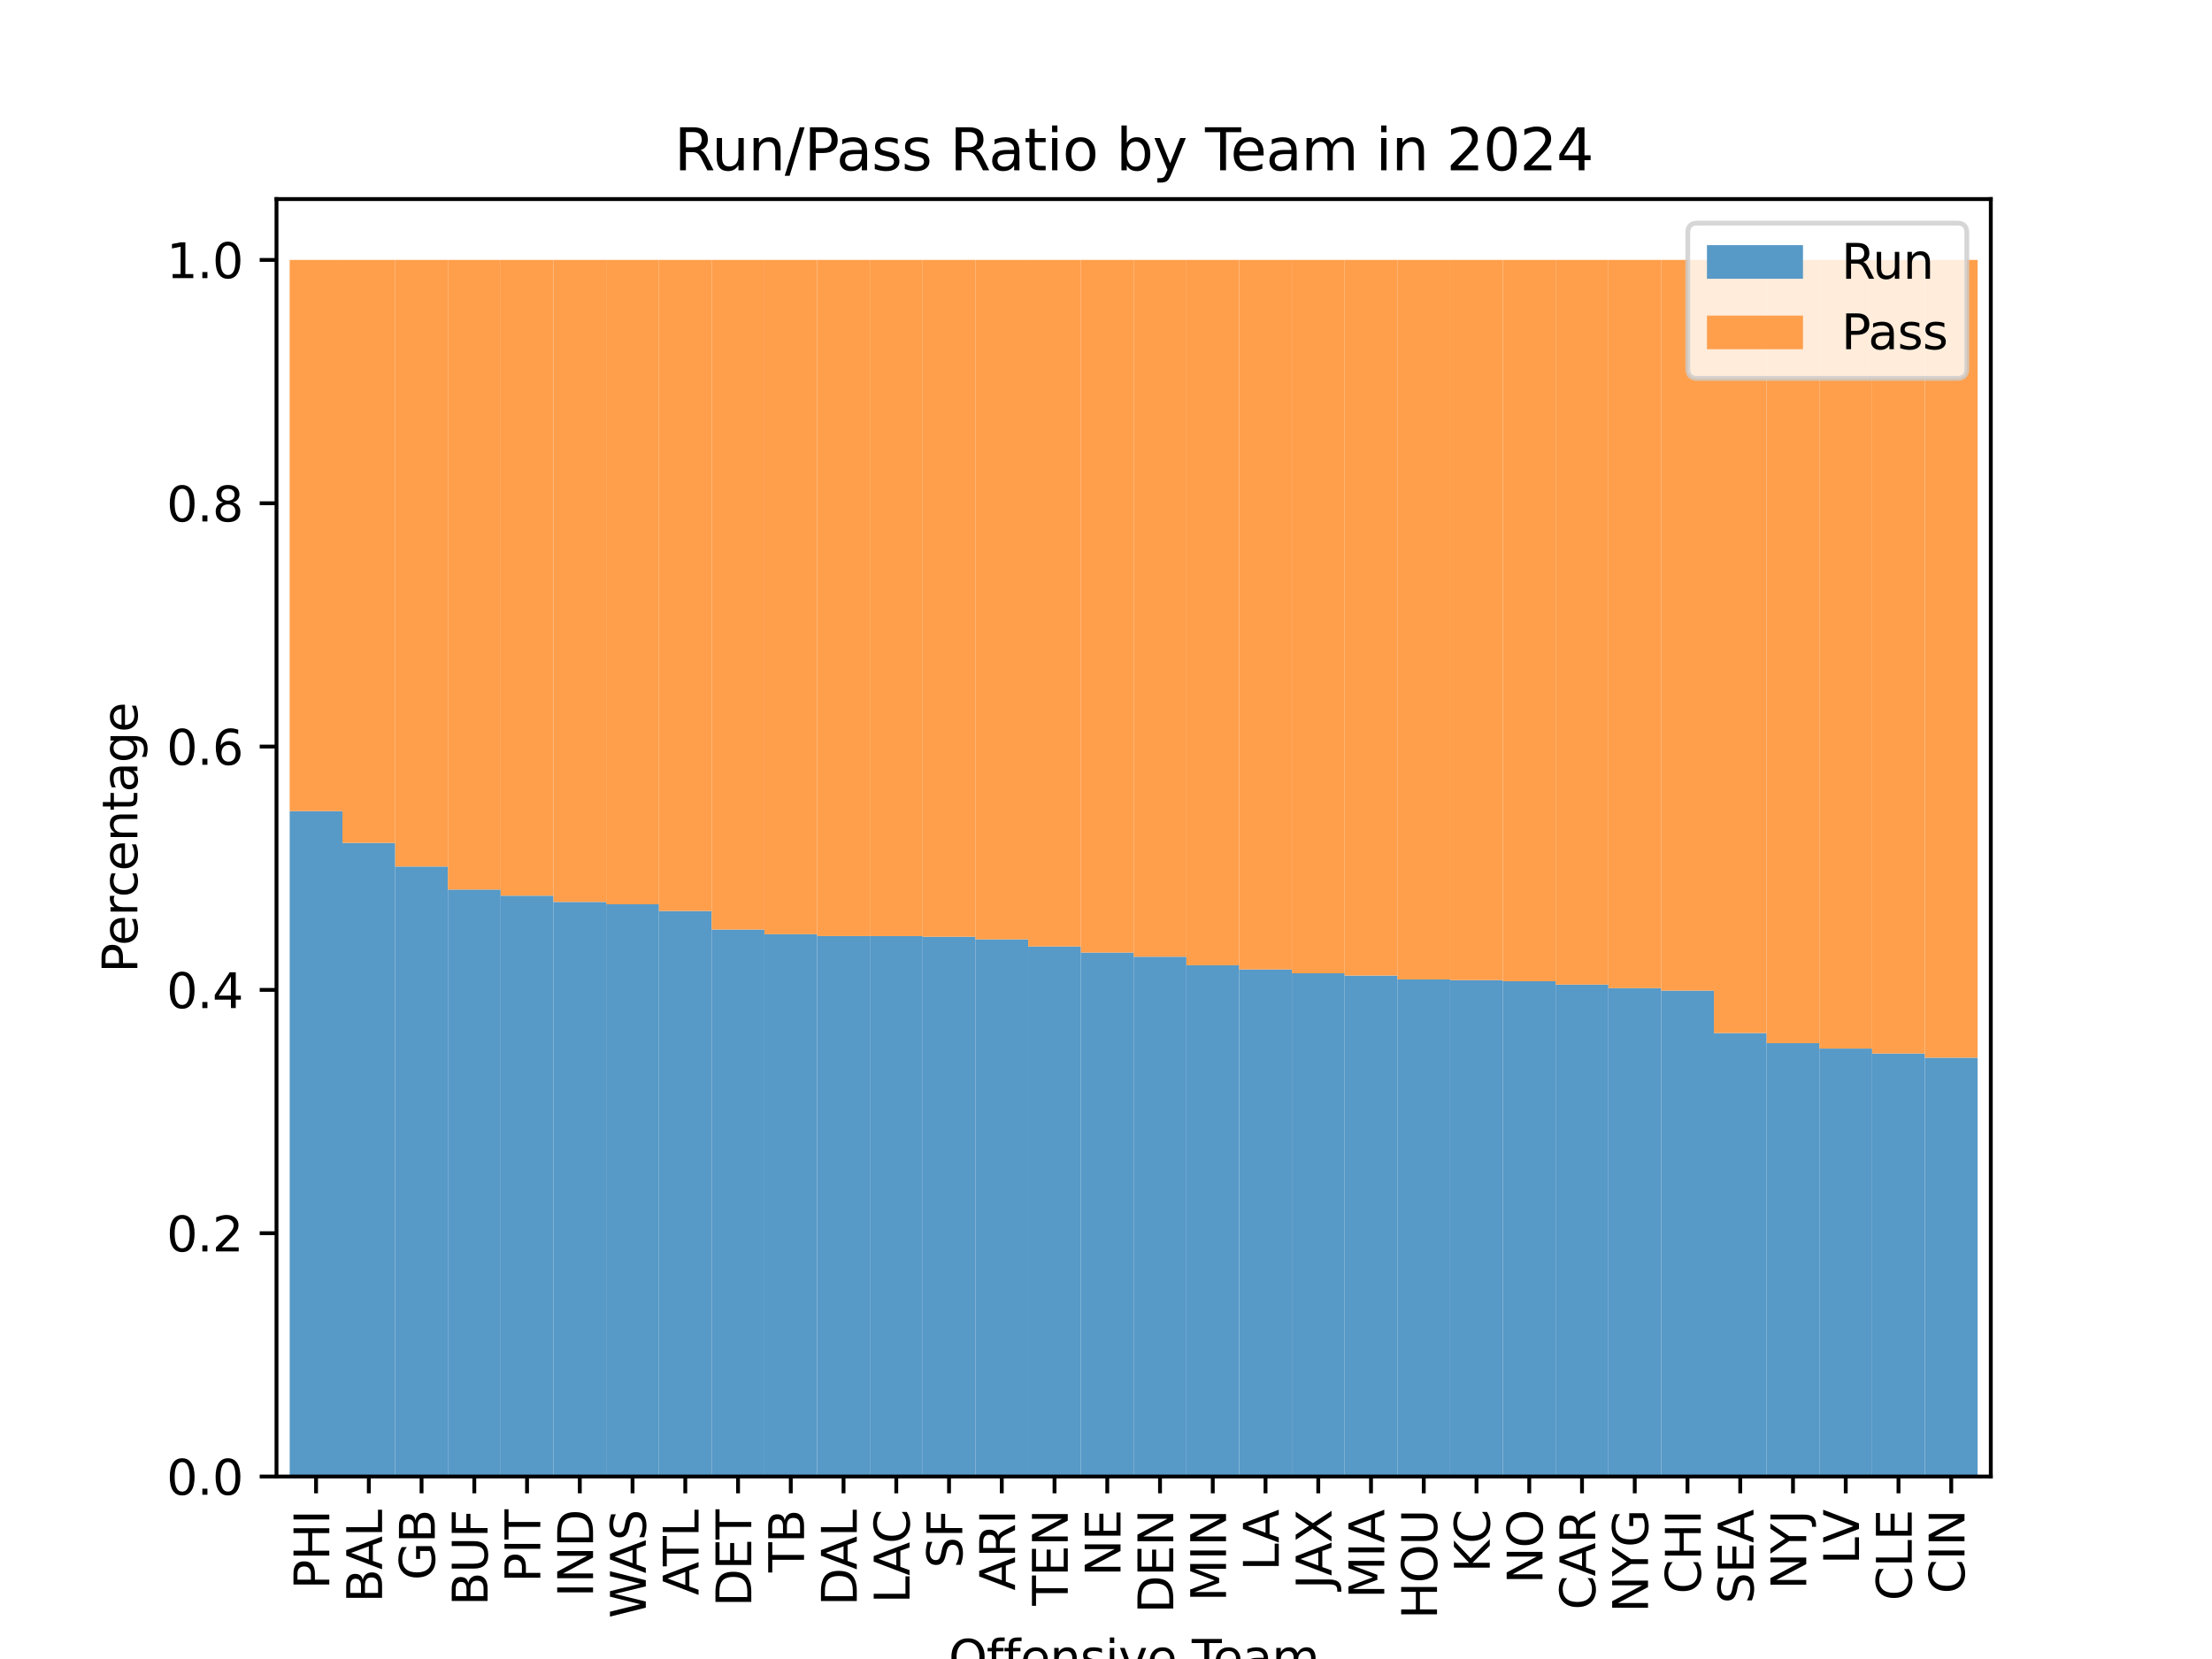 <?xml version="1.0" encoding="utf-8" standalone="no"?>
<!DOCTYPE svg PUBLIC "-//W3C//DTD SVG 1.1//EN"
  "http://www.w3.org/Graphics/SVG/1.1/DTD/svg11.dtd">
<svg xmlns:xlink="http://www.w3.org/1999/xlink" width="460.8pt" height="345.6pt" viewBox="0 0 460.8 345.6" xmlns="http://www.w3.org/2000/svg" version="1.1">
 <defs>
  <style type="text/css">*{stroke-linejoin: round; stroke-linecap: butt}</style>
 </defs>
 <g id="figure_1">
  <g id="patch_1">
   <path d="M 0 345.6 
L 460.8 345.6 
L 460.8 0 
L 0 0 
z
" style="fill: #ffffff"/>
  </g>
  <g id="axes_1">
   <g id="patch_2">
    <path d="M 57.6 307.584 
L 414.72 307.584 
L 414.72 41.472 
L 57.6 41.472 
z
" style="fill: #ffffff"/>
   </g>
   <g id="patch_3">
    <path d="M 60.347 307.584 
L 71.335 307.584 
L 71.335 168.961 
L 60.347 168.961 
z
" clip-path="url(#p4b32f8eb82)" style="fill: #5799c7"/>
   </g>
   <g id="patch_4">
    <path d="M 71.335 307.584 
L 82.324 307.584 
L 82.324 175.584 
L 71.335 175.584 
z
" clip-path="url(#p4b32f8eb82)" style="fill: #5799c7"/>
   </g>
   <g id="patch_5">
    <path d="M 82.324 307.584 
L 93.312 307.584 
L 93.312 180.51 
L 82.324 180.51 
z
" clip-path="url(#p4b32f8eb82)" style="fill: #5799c7"/>
   </g>
   <g id="patch_6">
    <path d="M 93.312 307.584 
L 104.3 307.584 
L 104.3 185.307 
L 93.312 185.307 
z
" clip-path="url(#p4b32f8eb82)" style="fill: #5799c7"/>
   </g>
   <g id="patch_7">
    <path d="M 104.3 307.584 
L 115.289 307.584 
L 115.289 186.582 
L 104.3 186.582 
z
" clip-path="url(#p4b32f8eb82)" style="fill: #5799c7"/>
   </g>
   <g id="patch_8">
    <path d="M 115.289 307.584 
L 126.277 307.584 
L 126.277 187.883 
L 115.289 187.883 
z
" clip-path="url(#p4b32f8eb82)" style="fill: #5799c7"/>
   </g>
   <g id="patch_9">
    <path d="M 126.277 307.584 
L 137.265 307.584 
L 137.265 188.381 
L 126.277 188.381 
z
" clip-path="url(#p4b32f8eb82)" style="fill: #5799c7"/>
   </g>
   <g id="patch_10">
    <path d="M 137.265 307.584 
L 148.254 307.584 
L 148.254 189.767 
L 137.265 189.767 
z
" clip-path="url(#p4b32f8eb82)" style="fill: #5799c7"/>
   </g>
   <g id="patch_11">
    <path d="M 148.254 307.584 
L 159.242 307.584 
L 159.242 193.634 
L 148.254 193.634 
z
" clip-path="url(#p4b32f8eb82)" style="fill: #5799c7"/>
   </g>
   <g id="patch_12">
    <path d="M 159.242 307.584 
L 170.23 307.584 
L 170.23 194.608 
L 159.242 194.608 
z
" clip-path="url(#p4b32f8eb82)" style="fill: #5799c7"/>
   </g>
   <g id="patch_13">
    <path d="M 170.23 307.584 
L 181.218 307.584 
L 181.218 194.995 
L 170.23 194.995 
z
" clip-path="url(#p4b32f8eb82)" style="fill: #5799c7"/>
   </g>
   <g id="patch_14">
    <path d="M 181.218 307.584 
L 192.207 307.584 
L 192.207 195 
L 181.218 195 
z
" clip-path="url(#p4b32f8eb82)" style="fill: #5799c7"/>
   </g>
   <g id="patch_15">
    <path d="M 192.207 307.584 
L 203.195 307.584 
L 203.195 195.139 
L 192.207 195.139 
z
" clip-path="url(#p4b32f8eb82)" style="fill: #5799c7"/>
   </g>
   <g id="patch_16">
    <path d="M 203.195 307.584 
L 214.183 307.584 
L 214.183 195.683 
L 203.195 195.683 
z
" clip-path="url(#p4b32f8eb82)" style="fill: #5799c7"/>
   </g>
   <g id="patch_17">
    <path d="M 214.183 307.584 
L 225.172 307.584 
L 225.172 197.167 
L 214.183 197.167 
z
" clip-path="url(#p4b32f8eb82)" style="fill: #5799c7"/>
   </g>
   <g id="patch_18">
    <path d="M 225.172 307.584 
L 236.16 307.584 
L 236.16 198.433 
L 225.172 198.433 
z
" clip-path="url(#p4b32f8eb82)" style="fill: #5799c7"/>
   </g>
   <g id="patch_19">
    <path d="M 236.16 307.584 
L 247.148 307.584 
L 247.148 199.302 
L 236.16 199.302 
z
" clip-path="url(#p4b32f8eb82)" style="fill: #5799c7"/>
   </g>
   <g id="patch_20">
    <path d="M 247.148 307.584 
L 258.137 307.584 
L 258.137 201.08 
L 247.148 201.08 
z
" clip-path="url(#p4b32f8eb82)" style="fill: #5799c7"/>
   </g>
   <g id="patch_21">
    <path d="M 258.137 307.584 
L 269.125 307.584 
L 269.125 201.945 
L 258.137 201.945 
z
" clip-path="url(#p4b32f8eb82)" style="fill: #5799c7"/>
   </g>
   <g id="patch_22">
    <path d="M 269.125 307.584 
L 280.113 307.584 
L 280.113 202.757 
L 269.125 202.757 
z
" clip-path="url(#p4b32f8eb82)" style="fill: #5799c7"/>
   </g>
   <g id="patch_23">
    <path d="M 280.113 307.584 
L 291.102 307.584 
L 291.102 203.226 
L 280.113 203.226 
z
" clip-path="url(#p4b32f8eb82)" style="fill: #5799c7"/>
   </g>
   <g id="patch_24">
    <path d="M 291.102 307.584 
L 302.09 307.584 
L 302.09 204.028 
L 291.102 204.028 
z
" clip-path="url(#p4b32f8eb82)" style="fill: #5799c7"/>
   </g>
   <g id="patch_25">
    <path d="M 302.09 307.584 
L 313.078 307.584 
L 313.078 204.179 
L 302.09 204.179 
z
" clip-path="url(#p4b32f8eb82)" style="fill: #5799c7"/>
   </g>
   <g id="patch_26">
    <path d="M 313.078 307.584 
L 324.066 307.584 
L 324.066 204.404 
L 313.078 204.404 
z
" clip-path="url(#p4b32f8eb82)" style="fill: #5799c7"/>
   </g>
   <g id="patch_27">
    <path d="M 324.066 307.584 
L 335.055 307.584 
L 335.055 205.106 
L 324.066 205.106 
z
" clip-path="url(#p4b32f8eb82)" style="fill: #5799c7"/>
   </g>
   <g id="patch_28">
    <path d="M 335.055 307.584 
L 346.043 307.584 
L 346.043 205.849 
L 335.055 205.849 
z
" clip-path="url(#p4b32f8eb82)" style="fill: #5799c7"/>
   </g>
   <g id="patch_29">
    <path d="M 346.043 307.584 
L 357.031 307.584 
L 357.031 206.353 
L 346.043 206.353 
z
" clip-path="url(#p4b32f8eb82)" style="fill: #5799c7"/>
   </g>
   <g id="patch_30">
    <path d="M 357.031 307.584 
L 368.02 307.584 
L 368.02 215.197 
L 357.031 215.197 
z
" clip-path="url(#p4b32f8eb82)" style="fill: #5799c7"/>
   </g>
   <g id="patch_31">
    <path d="M 368.02 307.584 
L 379.008 307.584 
L 379.008 217.304 
L 368.02 217.304 
z
" clip-path="url(#p4b32f8eb82)" style="fill: #5799c7"/>
   </g>
   <g id="patch_32">
    <path d="M 379.008 307.584 
L 389.996 307.584 
L 389.996 218.433 
L 379.008 218.433 
z
" clip-path="url(#p4b32f8eb82)" style="fill: #5799c7"/>
   </g>
   <g id="patch_33">
    <path d="M 389.996 307.584 
L 400.985 307.584 
L 400.985 219.461 
L 389.996 219.461 
z
" clip-path="url(#p4b32f8eb82)" style="fill: #5799c7"/>
   </g>
   <g id="patch_34">
    <path d="M 400.985 307.584 
L 411.973 307.584 
L 411.973 220.33 
L 400.985 220.33 
z
" clip-path="url(#p4b32f8eb82)" style="fill: #5799c7"/>
   </g>
   <g id="patch_35">
    <path d="M 60.347 168.961 
L 71.335 168.961 
L 71.335 54.144 
L 60.347 54.144 
z
" clip-path="url(#p4b32f8eb82)" style="fill: #ff9f4b"/>
   </g>
   <g id="patch_36">
    <path d="M 71.335 175.584 
L 82.324 175.584 
L 82.324 54.144 
L 71.335 54.144 
z
" clip-path="url(#p4b32f8eb82)" style="fill: #ff9f4b"/>
   </g>
   <g id="patch_37">
    <path d="M 82.324 180.51 
L 93.312 180.51 
L 93.312 54.144 
L 82.324 54.144 
z
" clip-path="url(#p4b32f8eb82)" style="fill: #ff9f4b"/>
   </g>
   <g id="patch_38">
    <path d="M 93.312 185.307 
L 104.3 185.307 
L 104.3 54.144 
L 93.312 54.144 
z
" clip-path="url(#p4b32f8eb82)" style="fill: #ff9f4b"/>
   </g>
   <g id="patch_39">
    <path d="M 104.3 186.582 
L 115.289 186.582 
L 115.289 54.144 
L 104.3 54.144 
z
" clip-path="url(#p4b32f8eb82)" style="fill: #ff9f4b"/>
   </g>
   <g id="patch_40">
    <path d="M 115.289 187.883 
L 126.277 187.883 
L 126.277 54.144 
L 115.289 54.144 
z
" clip-path="url(#p4b32f8eb82)" style="fill: #ff9f4b"/>
   </g>
   <g id="patch_41">
    <path d="M 126.277 188.381 
L 137.265 188.381 
L 137.265 54.144 
L 126.277 54.144 
z
" clip-path="url(#p4b32f8eb82)" style="fill: #ff9f4b"/>
   </g>
   <g id="patch_42">
    <path d="M 137.265 189.767 
L 148.254 189.767 
L 148.254 54.144 
L 137.265 54.144 
z
" clip-path="url(#p4b32f8eb82)" style="fill: #ff9f4b"/>
   </g>
   <g id="patch_43">
    <path d="M 148.254 193.634 
L 159.242 193.634 
L 159.242 54.144 
L 148.254 54.144 
z
" clip-path="url(#p4b32f8eb82)" style="fill: #ff9f4b"/>
   </g>
   <g id="patch_44">
    <path d="M 159.242 194.608 
L 170.23 194.608 
L 170.23 54.144 
L 159.242 54.144 
z
" clip-path="url(#p4b32f8eb82)" style="fill: #ff9f4b"/>
   </g>
   <g id="patch_45">
    <path d="M 170.23 194.995 
L 181.218 194.995 
L 181.218 54.144 
L 170.23 54.144 
z
" clip-path="url(#p4b32f8eb82)" style="fill: #ff9f4b"/>
   </g>
   <g id="patch_46">
    <path d="M 181.218 195 
L 192.207 195 
L 192.207 54.144 
L 181.218 54.144 
z
" clip-path="url(#p4b32f8eb82)" style="fill: #ff9f4b"/>
   </g>
   <g id="patch_47">
    <path d="M 192.207 195.139 
L 203.195 195.139 
L 203.195 54.144 
L 192.207 54.144 
z
" clip-path="url(#p4b32f8eb82)" style="fill: #ff9f4b"/>
   </g>
   <g id="patch_48">
    <path d="M 203.195 195.683 
L 214.183 195.683 
L 214.183 54.144 
L 203.195 54.144 
z
" clip-path="url(#p4b32f8eb82)" style="fill: #ff9f4b"/>
   </g>
   <g id="patch_49">
    <path d="M 214.183 197.167 
L 225.172 197.167 
L 225.172 54.144 
L 214.183 54.144 
z
" clip-path="url(#p4b32f8eb82)" style="fill: #ff9f4b"/>
   </g>
   <g id="patch_50">
    <path d="M 225.172 198.433 
L 236.16 198.433 
L 236.16 54.144 
L 225.172 54.144 
z
" clip-path="url(#p4b32f8eb82)" style="fill: #ff9f4b"/>
   </g>
   <g id="patch_51">
    <path d="M 236.16 199.302 
L 247.148 199.302 
L 247.148 54.144 
L 236.16 54.144 
z
" clip-path="url(#p4b32f8eb82)" style="fill: #ff9f4b"/>
   </g>
   <g id="patch_52">
    <path d="M 247.148 201.08 
L 258.137 201.08 
L 258.137 54.144 
L 247.148 54.144 
z
" clip-path="url(#p4b32f8eb82)" style="fill: #ff9f4b"/>
   </g>
   <g id="patch_53">
    <path d="M 258.137 201.945 
L 269.125 201.945 
L 269.125 54.144 
L 258.137 54.144 
z
" clip-path="url(#p4b32f8eb82)" style="fill: #ff9f4b"/>
   </g>
   <g id="patch_54">
    <path d="M 269.125 202.757 
L 280.113 202.757 
L 280.113 54.144 
L 269.125 54.144 
z
" clip-path="url(#p4b32f8eb82)" style="fill: #ff9f4b"/>
   </g>
   <g id="patch_55">
    <path d="M 280.113 203.226 
L 291.102 203.226 
L 291.102 54.144 
L 280.113 54.144 
z
" clip-path="url(#p4b32f8eb82)" style="fill: #ff9f4b"/>
   </g>
   <g id="patch_56">
    <path d="M 291.102 204.028 
L 302.09 204.028 
L 302.09 54.144 
L 291.102 54.144 
z
" clip-path="url(#p4b32f8eb82)" style="fill: #ff9f4b"/>
   </g>
   <g id="patch_57">
    <path d="M 302.09 204.179 
L 313.078 204.179 
L 313.078 54.144 
L 302.09 54.144 
z
" clip-path="url(#p4b32f8eb82)" style="fill: #ff9f4b"/>
   </g>
   <g id="patch_58">
    <path d="M 313.078 204.404 
L 324.066 204.404 
L 324.066 54.144 
L 313.078 54.144 
z
" clip-path="url(#p4b32f8eb82)" style="fill: #ff9f4b"/>
   </g>
   <g id="patch_59">
    <path d="M 324.066 205.106 
L 335.055 205.106 
L 335.055 54.144 
L 324.066 54.144 
z
" clip-path="url(#p4b32f8eb82)" style="fill: #ff9f4b"/>
   </g>
   <g id="patch_60">
    <path d="M 335.055 205.849 
L 346.043 205.849 
L 346.043 54.144 
L 335.055 54.144 
z
" clip-path="url(#p4b32f8eb82)" style="fill: #ff9f4b"/>
   </g>
   <g id="patch_61">
    <path d="M 346.043 206.353 
L 357.031 206.353 
L 357.031 54.144 
L 346.043 54.144 
z
" clip-path="url(#p4b32f8eb82)" style="fill: #ff9f4b"/>
   </g>
   <g id="patch_62">
    <path d="M 357.031 215.197 
L 368.02 215.197 
L 368.02 54.144 
L 357.031 54.144 
z
" clip-path="url(#p4b32f8eb82)" style="fill: #ff9f4b"/>
   </g>
   <g id="patch_63">
    <path d="M 368.02 217.304 
L 379.008 217.304 
L 379.008 54.144 
L 368.02 54.144 
z
" clip-path="url(#p4b32f8eb82)" style="fill: #ff9f4b"/>
   </g>
   <g id="patch_64">
    <path d="M 379.008 218.433 
L 389.996 218.433 
L 389.996 54.144 
L 379.008 54.144 
z
" clip-path="url(#p4b32f8eb82)" style="fill: #ff9f4b"/>
   </g>
   <g id="patch_65">
    <path d="M 389.996 219.461 
L 400.985 219.461 
L 400.985 54.144 
L 389.996 54.144 
z
" clip-path="url(#p4b32f8eb82)" style="fill: #ff9f4b"/>
   </g>
   <g id="patch_66">
    <path d="M 400.985 220.33 
L 411.973 220.33 
L 411.973 54.144 
L 400.985 54.144 
z
" clip-path="url(#p4b32f8eb82)" style="fill: #ff9f4b"/>
   </g>
   <g id="matplotlib.axis_1">
    <g id="xtick_1">
     <g id="line2d_1">
      <defs>
       <path id="mf4c43c910f" d="M 0 0 
L 0 3.5 
" style="stroke: #000000; stroke-width: 0.8"/>
      </defs>
      <g>
       <use xlink:href="#mf4c43c910f" x="65.841" y="307.584" style="stroke: #000000; stroke-width: 0.8"/>
      </g>
     </g>
     <g id="text_1">
      <!-- PHI -->
      <g transform="translate(68.601 331.084) rotate(-90) scale(0.1 -0.1)">
       <defs>
        <path id="DejaVuSans-50" d="M 1259 4147 
L 1259 2394 
L 2053 2394 
Q 2494 2394 2734 2622 
Q 2975 2850 2975 3272 
Q 2975 3691 2734 3919 
Q 2494 4147 2053 4147 
L 1259 4147 
z
M 628 4666 
L 2053 4666 
Q 2838 4666 3239 4311 
Q 3641 3956 3641 3272 
Q 3641 2581 3239 2228 
Q 2838 1875 2053 1875 
L 1259 1875 
L 1259 0 
L 628 0 
L 628 4666 
z
" transform="scale(0.016)"/>
        <path id="DejaVuSans-48" d="M 628 4666 
L 1259 4666 
L 1259 2753 
L 3553 2753 
L 3553 4666 
L 4184 4666 
L 4184 0 
L 3553 0 
L 3553 2222 
L 1259 2222 
L 1259 0 
L 628 0 
L 628 4666 
z
" transform="scale(0.016)"/>
        <path id="DejaVuSans-49" d="M 628 4666 
L 1259 4666 
L 1259 0 
L 628 0 
L 628 4666 
z
" transform="scale(0.016)"/>
       </defs>
       <use xlink:href="#DejaVuSans-50"/>
       <use xlink:href="#DejaVuSans-48" transform="translate(60.303 0)"/>
       <use xlink:href="#DejaVuSans-49" transform="translate(135.498 0)"/>
      </g>
     </g>
    </g>
    <g id="xtick_2">
     <g id="line2d_2">
      <g>
       <use xlink:href="#mf4c43c910f" x="76.83" y="307.584" style="stroke: #000000; stroke-width: 0.8"/>
      </g>
     </g>
     <g id="text_2">
      <!-- BAL -->
      <g transform="translate(79.589 333.857) rotate(-90) scale(0.1 -0.1)">
       <defs>
        <path id="DejaVuSans-42" d="M 1259 2228 
L 1259 519 
L 2272 519 
Q 2781 519 3026 730 
Q 3272 941 3272 1375 
Q 3272 1813 3026 2020 
Q 2781 2228 2272 2228 
L 1259 2228 
z
M 1259 4147 
L 1259 2741 
L 2194 2741 
Q 2656 2741 2882 2914 
Q 3109 3088 3109 3444 
Q 3109 3797 2882 3972 
Q 2656 4147 2194 4147 
L 1259 4147 
z
M 628 4666 
L 2241 4666 
Q 2963 4666 3353 4366 
Q 3744 4066 3744 3513 
Q 3744 3084 3544 2831 
Q 3344 2578 2956 2516 
Q 3422 2416 3680 2098 
Q 3938 1781 3938 1306 
Q 3938 681 3513 340 
Q 3088 0 2303 0 
L 628 0 
L 628 4666 
z
" transform="scale(0.016)"/>
        <path id="DejaVuSans-41" d="M 2188 4044 
L 1331 1722 
L 3047 1722 
L 2188 4044 
z
M 1831 4666 
L 2547 4666 
L 4325 0 
L 3669 0 
L 3244 1197 
L 1141 1197 
L 716 0 
L 50 0 
L 1831 4666 
z
" transform="scale(0.016)"/>
        <path id="DejaVuSans-4c" d="M 628 4666 
L 1259 4666 
L 1259 531 
L 3531 531 
L 3531 0 
L 628 0 
L 628 4666 
z
" transform="scale(0.016)"/>
       </defs>
       <use xlink:href="#DejaVuSans-42"/>
       <use xlink:href="#DejaVuSans-41" transform="translate(68.604 0)"/>
       <use xlink:href="#DejaVuSans-4c" transform="translate(137.012 0)"/>
      </g>
     </g>
    </g>
    <g id="xtick_3">
     <g id="line2d_3">
      <g>
       <use xlink:href="#mf4c43c910f" x="87.818" y="307.584" style="stroke: #000000; stroke-width: 0.8"/>
      </g>
     </g>
     <g id="text_3">
      <!-- GB -->
      <g transform="translate(90.577 329.193) rotate(-90) scale(0.1 -0.1)">
       <defs>
        <path id="DejaVuSans-47" d="M 3809 666 
L 3809 1919 
L 2778 1919 
L 2778 2438 
L 4434 2438 
L 4434 434 
Q 4069 175 3628 42 
Q 3188 -91 2688 -91 
Q 1594 -91 976 548 
Q 359 1188 359 2328 
Q 359 3472 976 4111 
Q 1594 4750 2688 4750 
Q 3144 4750 3555 4637 
Q 3966 4525 4313 4306 
L 4313 3634 
Q 3963 3931 3569 4081 
Q 3175 4231 2741 4231 
Q 1884 4231 1454 3753 
Q 1025 3275 1025 2328 
Q 1025 1384 1454 906 
Q 1884 428 2741 428 
Q 3075 428 3337 486 
Q 3600 544 3809 666 
z
" transform="scale(0.016)"/>
       </defs>
       <use xlink:href="#DejaVuSans-47"/>
       <use xlink:href="#DejaVuSans-42" transform="translate(77.49 0)"/>
      </g>
     </g>
    </g>
    <g id="xtick_4">
     <g id="line2d_4">
      <g>
       <use xlink:href="#mf4c43c910f" x="98.806" y="307.584" style="stroke: #000000; stroke-width: 0.8"/>
      </g>
     </g>
     <g id="text_4">
      <!-- BUF -->
      <g transform="translate(101.566 334.515) rotate(-90) scale(0.1 -0.1)">
       <defs>
        <path id="DejaVuSans-55" d="M 556 4666 
L 1191 4666 
L 1191 1831 
Q 1191 1081 1462 751 
Q 1734 422 2344 422 
Q 2950 422 3222 751 
Q 3494 1081 3494 1831 
L 3494 4666 
L 4128 4666 
L 4128 1753 
Q 4128 841 3676 375 
Q 3225 -91 2344 -91 
Q 1459 -91 1007 375 
Q 556 841 556 1753 
L 556 4666 
z
" transform="scale(0.016)"/>
        <path id="DejaVuSans-46" d="M 628 4666 
L 3309 4666 
L 3309 4134 
L 1259 4134 
L 1259 2759 
L 3109 2759 
L 3109 2228 
L 1259 2228 
L 1259 0 
L 628 0 
L 628 4666 
z
" transform="scale(0.016)"/>
       </defs>
       <use xlink:href="#DejaVuSans-42"/>
       <use xlink:href="#DejaVuSans-55" transform="translate(68.604 0)"/>
       <use xlink:href="#DejaVuSans-46" transform="translate(141.797 0)"/>
      </g>
     </g>
    </g>
    <g id="xtick_5">
     <g id="line2d_5">
      <g>
       <use xlink:href="#mf4c43c910f" x="109.794" y="307.584" style="stroke: #000000; stroke-width: 0.8"/>
      </g>
     </g>
     <g id="text_5">
      <!-- PIT -->
      <g transform="translate(112.554 329.671) rotate(-90) scale(0.1 -0.1)">
       <defs>
        <path id="DejaVuSans-54" d="M -19 4666 
L 3928 4666 
L 3928 4134 
L 2272 4134 
L 2272 0 
L 1638 0 
L 1638 4134 
L -19 4134 
L -19 4666 
z
" transform="scale(0.016)"/>
       </defs>
       <use xlink:href="#DejaVuSans-50"/>
       <use xlink:href="#DejaVuSans-49" transform="translate(60.303 0)"/>
       <use xlink:href="#DejaVuSans-54" transform="translate(89.795 0)"/>
      </g>
     </g>
    </g>
    <g id="xtick_6">
     <g id="line2d_6">
      <g>
       <use xlink:href="#mf4c43c910f" x="120.783" y="307.584" style="stroke: #000000; stroke-width: 0.8"/>
      </g>
     </g>
     <g id="text_6">
      <!-- IND -->
      <g transform="translate(123.542 332.715) rotate(-90) scale(0.1 -0.1)">
       <defs>
        <path id="DejaVuSans-4e" d="M 628 4666 
L 1478 4666 
L 3547 763 
L 3547 4666 
L 4159 4666 
L 4159 0 
L 3309 0 
L 1241 3903 
L 1241 0 
L 628 0 
L 628 4666 
z
" transform="scale(0.016)"/>
        <path id="DejaVuSans-44" d="M 1259 4147 
L 1259 519 
L 2022 519 
Q 2988 519 3436 956 
Q 3884 1394 3884 2338 
Q 3884 3275 3436 3711 
Q 2988 4147 2022 4147 
L 1259 4147 
z
M 628 4666 
L 1925 4666 
Q 3281 4666 3915 4102 
Q 4550 3538 4550 2338 
Q 4550 1131 3912 565 
Q 3275 0 1925 0 
L 628 0 
L 628 4666 
z
" transform="scale(0.016)"/>
       </defs>
       <use xlink:href="#DejaVuSans-49"/>
       <use xlink:href="#DejaVuSans-4e" transform="translate(29.492 0)"/>
       <use xlink:href="#DejaVuSans-44" transform="translate(104.297 0)"/>
      </g>
     </g>
    </g>
    <g id="xtick_7">
     <g id="line2d_7">
      <g>
       <use xlink:href="#mf4c43c910f" x="131.771" y="307.584" style="stroke: #000000; stroke-width: 0.8"/>
      </g>
     </g>
     <g id="text_7">
      <!-- WAS -->
      <g transform="translate(134.53 337.111) rotate(-90) scale(0.1 -0.1)">
       <defs>
        <path id="DejaVuSans-57" d="M 213 4666 
L 850 4666 
L 1831 722 
L 2809 4666 
L 3519 4666 
L 4500 722 
L 5478 4666 
L 6119 4666 
L 4947 0 
L 4153 0 
L 3169 4050 
L 2175 0 
L 1381 0 
L 213 4666 
z
" transform="scale(0.016)"/>
        <path id="DejaVuSans-53" d="M 3425 4513 
L 3425 3897 
Q 3066 4069 2747 4153 
Q 2428 4238 2131 4238 
Q 1616 4238 1336 4038 
Q 1056 3838 1056 3469 
Q 1056 3159 1242 3001 
Q 1428 2844 1947 2747 
L 2328 2669 
Q 3034 2534 3370 2195 
Q 3706 1856 3706 1288 
Q 3706 609 3251 259 
Q 2797 -91 1919 -91 
Q 1588 -91 1214 -16 
Q 841 59 441 206 
L 441 856 
Q 825 641 1194 531 
Q 1563 422 1919 422 
Q 2459 422 2753 634 
Q 3047 847 3047 1241 
Q 3047 1584 2836 1778 
Q 2625 1972 2144 2069 
L 1759 2144 
Q 1053 2284 737 2584 
Q 422 2884 422 3419 
Q 422 4038 858 4394 
Q 1294 4750 2059 4750 
Q 2388 4750 2728 4690 
Q 3069 4631 3425 4513 
z
" transform="scale(0.016)"/>
       </defs>
       <use xlink:href="#DejaVuSans-57"/>
       <use xlink:href="#DejaVuSans-41" transform="translate(93.377 0)"/>
       <use xlink:href="#DejaVuSans-53" transform="translate(161.785 0)"/>
      </g>
     </g>
    </g>
    <g id="xtick_8">
     <g id="line2d_8">
      <g>
       <use xlink:href="#mf4c43c910f" x="142.759" y="307.584" style="stroke: #000000; stroke-width: 0.8"/>
      </g>
     </g>
     <g id="text_8">
      <!-- ATL -->
      <g transform="translate(145.519 332.329) rotate(-90) scale(0.1 -0.1)">
       <use xlink:href="#DejaVuSans-41"/>
       <use xlink:href="#DejaVuSans-54" transform="translate(60.658 0)"/>
       <use xlink:href="#DejaVuSans-4c" transform="translate(121.742 0)"/>
      </g>
     </g>
    </g>
    <g id="xtick_9">
     <g id="line2d_9">
      <g>
       <use xlink:href="#mf4c43c910f" x="153.748" y="307.584" style="stroke: #000000; stroke-width: 0.8"/>
      </g>
     </g>
     <g id="text_9">
      <!-- DET -->
      <g transform="translate(156.507 334.711) rotate(-90) scale(0.1 -0.1)">
       <defs>
        <path id="DejaVuSans-45" d="M 628 4666 
L 3578 4666 
L 3578 4134 
L 1259 4134 
L 1259 2753 
L 3481 2753 
L 3481 2222 
L 1259 2222 
L 1259 531 
L 3634 531 
L 3634 0 
L 628 0 
L 628 4666 
z
" transform="scale(0.016)"/>
       </defs>
       <use xlink:href="#DejaVuSans-44"/>
       <use xlink:href="#DejaVuSans-45" transform="translate(77.002 0)"/>
       <use xlink:href="#DejaVuSans-54" transform="translate(140.186 0)"/>
      </g>
     </g>
    </g>
    <g id="xtick_10">
     <g id="line2d_10">
      <g>
       <use xlink:href="#mf4c43c910f" x="164.736" y="307.584" style="stroke: #000000; stroke-width: 0.8"/>
      </g>
     </g>
     <g id="text_10">
      <!-- TB -->
      <g transform="translate(167.495 327.553) rotate(-90) scale(0.1 -0.1)">
       <use xlink:href="#DejaVuSans-54"/>
       <use xlink:href="#DejaVuSans-42" transform="translate(61.084 0)"/>
      </g>
     </g>
    </g>
    <g id="xtick_11">
     <g id="line2d_11">
      <g>
       <use xlink:href="#mf4c43c910f" x="175.724" y="307.584" style="stroke: #000000; stroke-width: 0.8"/>
      </g>
     </g>
     <g id="text_11">
      <!-- DAL -->
      <g transform="translate(178.484 334.522) rotate(-90) scale(0.1 -0.1)">
       <use xlink:href="#DejaVuSans-44"/>
       <use xlink:href="#DejaVuSans-41" transform="translate(75.252 0)"/>
       <use xlink:href="#DejaVuSans-4c" transform="translate(143.66 0)"/>
      </g>
     </g>
    </g>
    <g id="xtick_12">
     <g id="line2d_12">
      <g>
       <use xlink:href="#mf4c43c910f" x="186.713" y="307.584" style="stroke: #000000; stroke-width: 0.8"/>
      </g>
     </g>
     <g id="text_12">
      <!-- LAC -->
      <g transform="translate(189.472 334.029) rotate(-90) scale(0.1 -0.1)">
       <defs>
        <path id="DejaVuSans-43" d="M 4122 4306 
L 4122 3641 
Q 3803 3938 3442 4084 
Q 3081 4231 2675 4231 
Q 1875 4231 1450 3742 
Q 1025 3253 1025 2328 
Q 1025 1406 1450 917 
Q 1875 428 2675 428 
Q 3081 428 3442 575 
Q 3803 722 4122 1019 
L 4122 359 
Q 3791 134 3420 21 
Q 3050 -91 2638 -91 
Q 1578 -91 968 557 
Q 359 1206 359 2328 
Q 359 3453 968 4101 
Q 1578 4750 2638 4750 
Q 3056 4750 3426 4639 
Q 3797 4528 4122 4306 
z
" transform="scale(0.016)"/>
       </defs>
       <use xlink:href="#DejaVuSans-4c"/>
       <use xlink:href="#DejaVuSans-41" transform="translate(57.963 0)"/>
       <use xlink:href="#DejaVuSans-43" transform="translate(124.621 0)"/>
      </g>
     </g>
    </g>
    <g id="xtick_13">
     <g id="line2d_13">
      <g>
       <use xlink:href="#mf4c43c910f" x="197.701" y="307.584" style="stroke: #000000; stroke-width: 0.8"/>
      </g>
     </g>
     <g id="text_13">
      <!-- SF -->
      <g transform="translate(200.46 326.684) rotate(-90) scale(0.1 -0.1)">
       <use xlink:href="#DejaVuSans-53"/>
       <use xlink:href="#DejaVuSans-46" transform="translate(63.477 0)"/>
      </g>
     </g>
    </g>
    <g id="xtick_14">
     <g id="line2d_14">
      <g>
       <use xlink:href="#mf4c43c910f" x="208.689" y="307.584" style="stroke: #000000; stroke-width: 0.8"/>
      </g>
     </g>
     <g id="text_14">
      <!-- ARI -->
      <g transform="translate(211.449 331.323) rotate(-90) scale(0.1 -0.1)">
       <defs>
        <path id="DejaVuSans-52" d="M 2841 2188 
Q 3044 2119 3236 1894 
Q 3428 1669 3622 1275 
L 4263 0 
L 3584 0 
L 2988 1197 
Q 2756 1666 2539 1819 
Q 2322 1972 1947 1972 
L 1259 1972 
L 1259 0 
L 628 0 
L 628 4666 
L 2053 4666 
Q 2853 4666 3247 4331 
Q 3641 3997 3641 3322 
Q 3641 2881 3436 2590 
Q 3231 2300 2841 2188 
z
M 1259 4147 
L 1259 2491 
L 2053 2491 
Q 2509 2491 2742 2702 
Q 2975 2913 2975 3322 
Q 2975 3731 2742 3939 
Q 2509 4147 2053 4147 
L 1259 4147 
z
" transform="scale(0.016)"/>
       </defs>
       <use xlink:href="#DejaVuSans-41"/>
       <use xlink:href="#DejaVuSans-52" transform="translate(68.408 0)"/>
       <use xlink:href="#DejaVuSans-49" transform="translate(137.891 0)"/>
      </g>
     </g>
    </g>
    <g id="xtick_15">
     <g id="line2d_15">
      <g>
       <use xlink:href="#mf4c43c910f" x="219.678" y="307.584" style="stroke: #000000; stroke-width: 0.8"/>
      </g>
     </g>
     <g id="text_15">
      <!-- TEN -->
      <g transform="translate(222.437 334.492) rotate(-90) scale(0.1 -0.1)">
       <use xlink:href="#DejaVuSans-54"/>
       <use xlink:href="#DejaVuSans-45" transform="translate(61.084 0)"/>
       <use xlink:href="#DejaVuSans-4e" transform="translate(124.268 0)"/>
      </g>
     </g>
    </g>
    <g id="xtick_16">
     <g id="line2d_16">
      <g>
       <use xlink:href="#mf4c43c910f" x="230.666" y="307.584" style="stroke: #000000; stroke-width: 0.8"/>
      </g>
     </g>
     <g id="text_16">
      <!-- NE -->
      <g transform="translate(233.425 328.384) rotate(-90) scale(0.1 -0.1)">
       <use xlink:href="#DejaVuSans-4e"/>
       <use xlink:href="#DejaVuSans-45" transform="translate(74.805 0)"/>
      </g>
     </g>
    </g>
    <g id="xtick_17">
     <g id="line2d_17">
      <g>
       <use xlink:href="#mf4c43c910f" x="241.654" y="307.584" style="stroke: #000000; stroke-width: 0.8"/>
      </g>
     </g>
     <g id="text_17">
      <!-- DEN -->
      <g transform="translate(244.414 336.084) rotate(-90) scale(0.1 -0.1)">
       <use xlink:href="#DejaVuSans-44"/>
       <use xlink:href="#DejaVuSans-45" transform="translate(77.002 0)"/>
       <use xlink:href="#DejaVuSans-4e" transform="translate(140.186 0)"/>
      </g>
     </g>
    </g>
    <g id="xtick_18">
     <g id="line2d_18">
      <g>
       <use xlink:href="#mf4c43c910f" x="252.642" y="307.584" style="stroke: #000000; stroke-width: 0.8"/>
      </g>
     </g>
     <g id="text_18">
      <!-- MIN -->
      <g transform="translate(255.402 333.643) rotate(-90) scale(0.1 -0.1)">
       <defs>
        <path id="DejaVuSans-4d" d="M 628 4666 
L 1569 4666 
L 2759 1491 
L 3956 4666 
L 4897 4666 
L 4897 0 
L 4281 0 
L 4281 4097 
L 3078 897 
L 2444 897 
L 1241 4097 
L 1241 0 
L 628 0 
L 628 4666 
z
" transform="scale(0.016)"/>
       </defs>
       <use xlink:href="#DejaVuSans-4d"/>
       <use xlink:href="#DejaVuSans-49" transform="translate(86.279 0)"/>
       <use xlink:href="#DejaVuSans-4e" transform="translate(115.771 0)"/>
      </g>
     </g>
    </g>
    <g id="xtick_19">
     <g id="line2d_19">
      <g>
       <use xlink:href="#mf4c43c910f" x="263.631" y="307.584" style="stroke: #000000; stroke-width: 0.8"/>
      </g>
     </g>
     <g id="text_19">
      <!-- LA -->
      <g transform="translate(266.39 327.221) rotate(-90) scale(0.1 -0.1)">
       <use xlink:href="#DejaVuSans-4c"/>
       <use xlink:href="#DejaVuSans-41" transform="translate(57.963 0)"/>
      </g>
     </g>
    </g>
    <g id="xtick_20">
     <g id="line2d_20">
      <g>
       <use xlink:href="#mf4c43c910f" x="274.619" y="307.584" style="stroke: #000000; stroke-width: 0.8"/>
      </g>
     </g>
     <g id="text_20">
      <!-- JAX -->
      <g transform="translate(277.378 331.05) rotate(-90) scale(0.1 -0.1)">
       <defs>
        <path id="DejaVuSans-4a" d="M 628 4666 
L 1259 4666 
L 1259 325 
Q 1259 -519 939 -900 
Q 619 -1281 -91 -1281 
L -331 -1281 
L -331 -750 
L -134 -750 
Q 284 -750 456 -515 
Q 628 -281 628 325 
L 628 4666 
z
" transform="scale(0.016)"/>
        <path id="DejaVuSans-58" d="M 403 4666 
L 1081 4666 
L 2241 2931 
L 3406 4666 
L 4084 4666 
L 2584 2425 
L 4184 0 
L 3506 0 
L 2194 1984 
L 872 0 
L 191 0 
L 1856 2491 
L 403 4666 
z
" transform="scale(0.016)"/>
       </defs>
       <use xlink:href="#DejaVuSans-4a"/>
       <use xlink:href="#DejaVuSans-41" transform="translate(27.742 0)"/>
       <use xlink:href="#DejaVuSans-58" transform="translate(96.15 0)"/>
      </g>
     </g>
    </g>
    <g id="xtick_21">
     <g id="line2d_21">
      <g>
       <use xlink:href="#mf4c43c910f" x="285.607" y="307.584" style="stroke: #000000; stroke-width: 0.8"/>
      </g>
     </g>
     <g id="text_21">
      <!-- MIA -->
      <g transform="translate(288.367 333.003) rotate(-90) scale(0.1 -0.1)">
       <use xlink:href="#DejaVuSans-4d"/>
       <use xlink:href="#DejaVuSans-49" transform="translate(86.279 0)"/>
       <use xlink:href="#DejaVuSans-41" transform="translate(115.771 0)"/>
      </g>
     </g>
    </g>
    <g id="xtick_22">
     <g id="line2d_22">
      <g>
       <use xlink:href="#mf4c43c910f" x="296.596" y="307.584" style="stroke: #000000; stroke-width: 0.8"/>
      </g>
     </g>
     <g id="text_22">
      <!-- HOU -->
      <g transform="translate(299.355 337.295) rotate(-90) scale(0.1 -0.1)">
       <defs>
        <path id="DejaVuSans-4f" d="M 2522 4238 
Q 1834 4238 1429 3725 
Q 1025 3213 1025 2328 
Q 1025 1447 1429 934 
Q 1834 422 2522 422 
Q 3209 422 3611 934 
Q 4013 1447 4013 2328 
Q 4013 3213 3611 3725 
Q 3209 4238 2522 4238 
z
M 2522 4750 
Q 3503 4750 4090 4092 
Q 4678 3434 4678 2328 
Q 4678 1225 4090 567 
Q 3503 -91 2522 -91 
Q 1538 -91 948 565 
Q 359 1222 359 2328 
Q 359 3434 948 4092 
Q 1538 4750 2522 4750 
z
" transform="scale(0.016)"/>
       </defs>
       <use xlink:href="#DejaVuSans-48"/>
       <use xlink:href="#DejaVuSans-4f" transform="translate(75.195 0)"/>
       <use xlink:href="#DejaVuSans-55" transform="translate(153.906 0)"/>
      </g>
     </g>
    </g>
    <g id="xtick_23">
     <g id="line2d_23">
      <g>
       <use xlink:href="#mf4c43c910f" x="307.584" y="307.584" style="stroke: #000000; stroke-width: 0.8"/>
      </g>
     </g>
     <g id="text_23">
      <!-- KC -->
      <g transform="translate(310.343 327.575) rotate(-90) scale(0.1 -0.1)">
       <defs>
        <path id="DejaVuSans-4b" d="M 628 4666 
L 1259 4666 
L 1259 2694 
L 3353 4666 
L 4166 4666 
L 1850 2491 
L 4331 0 
L 3500 0 
L 1259 2247 
L 1259 0 
L 628 0 
L 628 4666 
z
" transform="scale(0.016)"/>
       </defs>
       <use xlink:href="#DejaVuSans-4b"/>
       <use xlink:href="#DejaVuSans-43" transform="translate(60.076 0)"/>
      </g>
     </g>
    </g>
    <g id="xtick_24">
     <g id="line2d_24">
      <g>
       <use xlink:href="#mf4c43c910f" x="318.572" y="307.584" style="stroke: #000000; stroke-width: 0.8"/>
      </g>
     </g>
     <g id="text_24">
      <!-- NO -->
      <g transform="translate(321.332 329.937) rotate(-90) scale(0.1 -0.1)">
       <use xlink:href="#DejaVuSans-4e"/>
       <use xlink:href="#DejaVuSans-4f" transform="translate(74.805 0)"/>
      </g>
     </g>
    </g>
    <g id="xtick_25">
     <g id="line2d_25">
      <g>
       <use xlink:href="#mf4c43c910f" x="329.561" y="307.584" style="stroke: #000000; stroke-width: 0.8"/>
      </g>
     </g>
     <g id="text_25">
      <!-- CAR -->
      <g transform="translate(332.32 335.356) rotate(-90) scale(0.1 -0.1)">
       <use xlink:href="#DejaVuSans-43"/>
       <use xlink:href="#DejaVuSans-41" transform="translate(69.824 0)"/>
       <use xlink:href="#DejaVuSans-52" transform="translate(138.232 0)"/>
      </g>
     </g>
    </g>
    <g id="xtick_26">
     <g id="line2d_26">
      <g>
       <use xlink:href="#mf4c43c910f" x="340.549" y="307.584" style="stroke: #000000; stroke-width: 0.8"/>
      </g>
     </g>
     <g id="text_26">
      <!-- NYG -->
      <g transform="translate(343.308 335.921) rotate(-90) scale(0.1 -0.1)">
       <defs>
        <path id="DejaVuSans-59" d="M -13 4666 
L 666 4666 
L 1959 2747 
L 3244 4666 
L 3922 4666 
L 2272 2222 
L 2272 0 
L 1638 0 
L 1638 2222 
L -13 4666 
z
" transform="scale(0.016)"/>
       </defs>
       <use xlink:href="#DejaVuSans-4e"/>
       <use xlink:href="#DejaVuSans-59" transform="translate(74.805 0)"/>
       <use xlink:href="#DejaVuSans-47" transform="translate(135.889 0)"/>
      </g>
     </g>
    </g>
    <g id="xtick_27">
     <g id="line2d_27">
      <g>
       <use xlink:href="#mf4c43c910f" x="351.537" y="307.584" style="stroke: #000000; stroke-width: 0.8"/>
      </g>
     </g>
     <g id="text_27">
      <!-- CHI -->
      <g transform="translate(354.297 332.037) rotate(-90) scale(0.1 -0.1)">
       <use xlink:href="#DejaVuSans-43"/>
       <use xlink:href="#DejaVuSans-48" transform="translate(69.824 0)"/>
       <use xlink:href="#DejaVuSans-49" transform="translate(145.02 0)"/>
      </g>
     </g>
    </g>
    <g id="xtick_28">
     <g id="line2d_28">
      <g>
       <use xlink:href="#mf4c43c910f" x="362.526" y="307.584" style="stroke: #000000; stroke-width: 0.8"/>
      </g>
     </g>
     <g id="text_28">
      <!-- SEA -->
      <g transform="translate(365.285 334.092) rotate(-90) scale(0.1 -0.1)">
       <use xlink:href="#DejaVuSans-53"/>
       <use xlink:href="#DejaVuSans-45" transform="translate(63.477 0)"/>
       <use xlink:href="#DejaVuSans-41" transform="translate(126.66 0)"/>
      </g>
     </g>
    </g>
    <g id="xtick_29">
     <g id="line2d_29">
      <g>
       <use xlink:href="#mf4c43c910f" x="373.514" y="307.584" style="stroke: #000000; stroke-width: 0.8"/>
      </g>
     </g>
     <g id="text_29">
      <!-- NYJ -->
      <g transform="translate(376.273 331.123) rotate(-90) scale(0.1 -0.1)">
       <use xlink:href="#DejaVuSans-4e"/>
       <use xlink:href="#DejaVuSans-59" transform="translate(74.805 0)"/>
       <use xlink:href="#DejaVuSans-4a" transform="translate(135.889 0)"/>
      </g>
     </g>
    </g>
    <g id="xtick_30">
     <g id="line2d_30">
      <g>
       <use xlink:href="#mf4c43c910f" x="384.502" y="307.584" style="stroke: #000000; stroke-width: 0.8"/>
      </g>
     </g>
     <g id="text_30">
      <!-- LV -->
      <g transform="translate(387.262 325.897) rotate(-90) scale(0.1 -0.1)">
       <defs>
        <path id="DejaVuSans-56" d="M 1831 0 
L 50 4666 
L 709 4666 
L 2188 738 
L 3669 4666 
L 4325 4666 
L 2547 0 
L 1831 0 
z
" transform="scale(0.016)"/>
       </defs>
       <use xlink:href="#DejaVuSans-4c"/>
       <use xlink:href="#DejaVuSans-56" transform="translate(44.713 0)"/>
      </g>
     </g>
    </g>
    <g id="xtick_31">
     <g id="line2d_31">
      <g>
       <use xlink:href="#mf4c43c910f" x="395.49" y="307.584" style="stroke: #000000; stroke-width: 0.8"/>
      </g>
     </g>
     <g id="text_31">
      <!-- CLE -->
      <g transform="translate(398.25 333.457) rotate(-90) scale(0.1 -0.1)">
       <use xlink:href="#DejaVuSans-43"/>
       <use xlink:href="#DejaVuSans-4c" transform="translate(69.824 0)"/>
       <use xlink:href="#DejaVuSans-45" transform="translate(125.537 0)"/>
      </g>
     </g>
    </g>
    <g id="xtick_32">
     <g id="line2d_32">
      <g>
       <use xlink:href="#mf4c43c910f" x="406.479" y="307.584" style="stroke: #000000; stroke-width: 0.8"/>
      </g>
     </g>
     <g id="text_32">
      <!-- CIN -->
      <g transform="translate(409.238 331.998) rotate(-90) scale(0.1 -0.1)">
       <use xlink:href="#DejaVuSans-43"/>
       <use xlink:href="#DejaVuSans-49" transform="translate(69.824 0)"/>
       <use xlink:href="#DejaVuSans-4e" transform="translate(99.316 0)"/>
      </g>
     </g>
    </g>
    <g id="text_33">
     <!-- Offensive Team -->
     <g transform="translate(197.625 348.893) scale(0.1 -0.1)">
      <defs>
       <path id="DejaVuSans-66" d="M 2375 4863 
L 2375 4384 
L 1825 4384 
Q 1516 4384 1395 4259 
Q 1275 4134 1275 3809 
L 1275 3500 
L 2222 3500 
L 2222 3053 
L 1275 3053 
L 1275 0 
L 697 0 
L 697 3053 
L 147 3053 
L 147 3500 
L 697 3500 
L 697 3744 
Q 697 4328 969 4595 
Q 1241 4863 1831 4863 
L 2375 4863 
z
" transform="scale(0.016)"/>
       <path id="DejaVuSans-65" d="M 3597 1894 
L 3597 1613 
L 953 1613 
Q 991 1019 1311 708 
Q 1631 397 2203 397 
Q 2534 397 2845 478 
Q 3156 559 3463 722 
L 3463 178 
Q 3153 47 2828 -22 
Q 2503 -91 2169 -91 
Q 1331 -91 842 396 
Q 353 884 353 1716 
Q 353 2575 817 3079 
Q 1281 3584 2069 3584 
Q 2775 3584 3186 3129 
Q 3597 2675 3597 1894 
z
M 3022 2063 
Q 3016 2534 2758 2815 
Q 2500 3097 2075 3097 
Q 1594 3097 1305 2825 
Q 1016 2553 972 2059 
L 3022 2063 
z
" transform="scale(0.016)"/>
       <path id="DejaVuSans-6e" d="M 3513 2113 
L 3513 0 
L 2938 0 
L 2938 2094 
Q 2938 2591 2744 2837 
Q 2550 3084 2163 3084 
Q 1697 3084 1428 2787 
Q 1159 2491 1159 1978 
L 1159 0 
L 581 0 
L 581 3500 
L 1159 3500 
L 1159 2956 
Q 1366 3272 1645 3428 
Q 1925 3584 2291 3584 
Q 2894 3584 3203 3211 
Q 3513 2838 3513 2113 
z
" transform="scale(0.016)"/>
       <path id="DejaVuSans-73" d="M 2834 3397 
L 2834 2853 
Q 2591 2978 2328 3040 
Q 2066 3103 1784 3103 
Q 1356 3103 1142 2972 
Q 928 2841 928 2578 
Q 928 2378 1081 2264 
Q 1234 2150 1697 2047 
L 1894 2003 
Q 2506 1872 2764 1633 
Q 3022 1394 3022 966 
Q 3022 478 2636 193 
Q 2250 -91 1575 -91 
Q 1294 -91 989 -36 
Q 684 19 347 128 
L 347 722 
Q 666 556 975 473 
Q 1284 391 1588 391 
Q 1994 391 2212 530 
Q 2431 669 2431 922 
Q 2431 1156 2273 1281 
Q 2116 1406 1581 1522 
L 1381 1569 
Q 847 1681 609 1914 
Q 372 2147 372 2553 
Q 372 3047 722 3315 
Q 1072 3584 1716 3584 
Q 2034 3584 2315 3537 
Q 2597 3491 2834 3397 
z
" transform="scale(0.016)"/>
       <path id="DejaVuSans-69" d="M 603 3500 
L 1178 3500 
L 1178 0 
L 603 0 
L 603 3500 
z
M 603 4863 
L 1178 4863 
L 1178 4134 
L 603 4134 
L 603 4863 
z
" transform="scale(0.016)"/>
       <path id="DejaVuSans-76" d="M 191 3500 
L 800 3500 
L 1894 563 
L 2988 3500 
L 3597 3500 
L 2284 0 
L 1503 0 
L 191 3500 
z
" transform="scale(0.016)"/>
       <path id="DejaVuSans-20" transform="scale(0.016)"/>
       <path id="DejaVuSans-61" d="M 2194 1759 
Q 1497 1759 1228 1600 
Q 959 1441 959 1056 
Q 959 750 1161 570 
Q 1363 391 1709 391 
Q 2188 391 2477 730 
Q 2766 1069 2766 1631 
L 2766 1759 
L 2194 1759 
z
M 3341 1997 
L 3341 0 
L 2766 0 
L 2766 531 
Q 2569 213 2275 61 
Q 1981 -91 1556 -91 
Q 1019 -91 701 211 
Q 384 513 384 1019 
Q 384 1609 779 1909 
Q 1175 2209 1959 2209 
L 2766 2209 
L 2766 2266 
Q 2766 2663 2505 2880 
Q 2244 3097 1772 3097 
Q 1472 3097 1187 3025 
Q 903 2953 641 2809 
L 641 3341 
Q 956 3463 1253 3523 
Q 1550 3584 1831 3584 
Q 2591 3584 2966 3190 
Q 3341 2797 3341 1997 
z
" transform="scale(0.016)"/>
       <path id="DejaVuSans-6d" d="M 3328 2828 
Q 3544 3216 3844 3400 
Q 4144 3584 4550 3584 
Q 5097 3584 5394 3201 
Q 5691 2819 5691 2113 
L 5691 0 
L 5113 0 
L 5113 2094 
Q 5113 2597 4934 2840 
Q 4756 3084 4391 3084 
Q 3944 3084 3684 2787 
Q 3425 2491 3425 1978 
L 3425 0 
L 2847 0 
L 2847 2094 
Q 2847 2600 2669 2842 
Q 2491 3084 2119 3084 
Q 1678 3084 1418 2786 
Q 1159 2488 1159 1978 
L 1159 0 
L 581 0 
L 581 3500 
L 1159 3500 
L 1159 2956 
Q 1356 3278 1631 3431 
Q 1906 3584 2284 3584 
Q 2666 3584 2933 3390 
Q 3200 3197 3328 2828 
z
" transform="scale(0.016)"/>
      </defs>
      <use xlink:href="#DejaVuSans-4f"/>
      <use xlink:href="#DejaVuSans-66" transform="translate(78.711 0)"/>
      <use xlink:href="#DejaVuSans-66" transform="translate(113.916 0)"/>
      <use xlink:href="#DejaVuSans-65" transform="translate(149.121 0)"/>
      <use xlink:href="#DejaVuSans-6e" transform="translate(210.645 0)"/>
      <use xlink:href="#DejaVuSans-73" transform="translate(274.023 0)"/>
      <use xlink:href="#DejaVuSans-69" transform="translate(326.123 0)"/>
      <use xlink:href="#DejaVuSans-76" transform="translate(353.906 0)"/>
      <use xlink:href="#DejaVuSans-65" transform="translate(413.086 0)"/>
      <use xlink:href="#DejaVuSans-20" transform="translate(474.609 0)"/>
      <use xlink:href="#DejaVuSans-54" transform="translate(506.396 0)"/>
      <use xlink:href="#DejaVuSans-65" transform="translate(550.48 0)"/>
      <use xlink:href="#DejaVuSans-61" transform="translate(612.004 0)"/>
      <use xlink:href="#DejaVuSans-6d" transform="translate(673.283 0)"/>
     </g>
    </g>
   </g>
   <g id="matplotlib.axis_2">
    <g id="ytick_1">
     <g id="line2d_33">
      <defs>
       <path id="mba13961da7" d="M 0 0 
L -3.5 0 
" style="stroke: #000000; stroke-width: 0.8"/>
      </defs>
      <g>
       <use xlink:href="#mba13961da7" x="57.6" y="307.584" style="stroke: #000000; stroke-width: 0.8"/>
      </g>
     </g>
     <g id="text_34">
      <!-- 0.0 -->
      <g transform="translate(34.697 311.383) scale(0.1 -0.1)">
       <defs>
        <path id="DejaVuSans-30" d="M 2034 4250 
Q 1547 4250 1301 3770 
Q 1056 3291 1056 2328 
Q 1056 1369 1301 889 
Q 1547 409 2034 409 
Q 2525 409 2770 889 
Q 3016 1369 3016 2328 
Q 3016 3291 2770 3770 
Q 2525 4250 2034 4250 
z
M 2034 4750 
Q 2819 4750 3233 4129 
Q 3647 3509 3647 2328 
Q 3647 1150 3233 529 
Q 2819 -91 2034 -91 
Q 1250 -91 836 529 
Q 422 1150 422 2328 
Q 422 3509 836 4129 
Q 1250 4750 2034 4750 
z
" transform="scale(0.016)"/>
        <path id="DejaVuSans-2e" d="M 684 794 
L 1344 794 
L 1344 0 
L 684 0 
L 684 794 
z
" transform="scale(0.016)"/>
       </defs>
       <use xlink:href="#DejaVuSans-30"/>
       <use xlink:href="#DejaVuSans-2e" transform="translate(63.623 0)"/>
       <use xlink:href="#DejaVuSans-30" transform="translate(95.41 0)"/>
      </g>
     </g>
    </g>
    <g id="ytick_2">
     <g id="line2d_34">
      <g>
       <use xlink:href="#mba13961da7" x="57.6" y="256.896" style="stroke: #000000; stroke-width: 0.8"/>
      </g>
     </g>
     <g id="text_35">
      <!-- 0.2 -->
      <g transform="translate(34.697 260.695) scale(0.1 -0.1)">
       <defs>
        <path id="DejaVuSans-32" d="M 1228 531 
L 3431 531 
L 3431 0 
L 469 0 
L 469 531 
Q 828 903 1448 1529 
Q 2069 2156 2228 2338 
Q 2531 2678 2651 2914 
Q 2772 3150 2772 3378 
Q 2772 3750 2511 3984 
Q 2250 4219 1831 4219 
Q 1534 4219 1204 4116 
Q 875 4013 500 3803 
L 500 4441 
Q 881 4594 1212 4672 
Q 1544 4750 1819 4750 
Q 2544 4750 2975 4387 
Q 3406 4025 3406 3419 
Q 3406 3131 3298 2873 
Q 3191 2616 2906 2266 
Q 2828 2175 2409 1742 
Q 1991 1309 1228 531 
z
" transform="scale(0.016)"/>
       </defs>
       <use xlink:href="#DejaVuSans-30"/>
       <use xlink:href="#DejaVuSans-2e" transform="translate(63.623 0)"/>
       <use xlink:href="#DejaVuSans-32" transform="translate(95.41 0)"/>
      </g>
     </g>
    </g>
    <g id="ytick_3">
     <g id="line2d_35">
      <g>
       <use xlink:href="#mba13961da7" x="57.6" y="206.208" style="stroke: #000000; stroke-width: 0.8"/>
      </g>
     </g>
     <g id="text_36">
      <!-- 0.4 -->
      <g transform="translate(34.697 210.007) scale(0.1 -0.1)">
       <defs>
        <path id="DejaVuSans-34" d="M 2419 4116 
L 825 1625 
L 2419 1625 
L 2419 4116 
z
M 2253 4666 
L 3047 4666 
L 3047 1625 
L 3713 1625 
L 3713 1100 
L 3047 1100 
L 3047 0 
L 2419 0 
L 2419 1100 
L 313 1100 
L 313 1709 
L 2253 4666 
z
" transform="scale(0.016)"/>
       </defs>
       <use xlink:href="#DejaVuSans-30"/>
       <use xlink:href="#DejaVuSans-2e" transform="translate(63.623 0)"/>
       <use xlink:href="#DejaVuSans-34" transform="translate(95.41 0)"/>
      </g>
     </g>
    </g>
    <g id="ytick_4">
     <g id="line2d_36">
      <g>
       <use xlink:href="#mba13961da7" x="57.6" y="155.52" style="stroke: #000000; stroke-width: 0.8"/>
      </g>
     </g>
     <g id="text_37">
      <!-- 0.6 -->
      <g transform="translate(34.697 159.319) scale(0.1 -0.1)">
       <defs>
        <path id="DejaVuSans-36" d="M 2113 2584 
Q 1688 2584 1439 2293 
Q 1191 2003 1191 1497 
Q 1191 994 1439 701 
Q 1688 409 2113 409 
Q 2538 409 2786 701 
Q 3034 994 3034 1497 
Q 3034 2003 2786 2293 
Q 2538 2584 2113 2584 
z
M 3366 4563 
L 3366 3988 
Q 3128 4100 2886 4159 
Q 2644 4219 2406 4219 
Q 1781 4219 1451 3797 
Q 1122 3375 1075 2522 
Q 1259 2794 1537 2939 
Q 1816 3084 2150 3084 
Q 2853 3084 3261 2657 
Q 3669 2231 3669 1497 
Q 3669 778 3244 343 
Q 2819 -91 2113 -91 
Q 1303 -91 875 529 
Q 447 1150 447 2328 
Q 447 3434 972 4092 
Q 1497 4750 2381 4750 
Q 2619 4750 2861 4703 
Q 3103 4656 3366 4563 
z
" transform="scale(0.016)"/>
       </defs>
       <use xlink:href="#DejaVuSans-30"/>
       <use xlink:href="#DejaVuSans-2e" transform="translate(63.623 0)"/>
       <use xlink:href="#DejaVuSans-36" transform="translate(95.41 0)"/>
      </g>
     </g>
    </g>
    <g id="ytick_5">
     <g id="line2d_37">
      <g>
       <use xlink:href="#mba13961da7" x="57.6" y="104.832" style="stroke: #000000; stroke-width: 0.8"/>
      </g>
     </g>
     <g id="text_38">
      <!-- 0.8 -->
      <g transform="translate(34.697 108.631) scale(0.1 -0.1)">
       <defs>
        <path id="DejaVuSans-38" d="M 2034 2216 
Q 1584 2216 1326 1975 
Q 1069 1734 1069 1313 
Q 1069 891 1326 650 
Q 1584 409 2034 409 
Q 2484 409 2743 651 
Q 3003 894 3003 1313 
Q 3003 1734 2745 1975 
Q 2488 2216 2034 2216 
z
M 1403 2484 
Q 997 2584 770 2862 
Q 544 3141 544 3541 
Q 544 4100 942 4425 
Q 1341 4750 2034 4750 
Q 2731 4750 3128 4425 
Q 3525 4100 3525 3541 
Q 3525 3141 3298 2862 
Q 3072 2584 2669 2484 
Q 3125 2378 3379 2068 
Q 3634 1759 3634 1313 
Q 3634 634 3220 271 
Q 2806 -91 2034 -91 
Q 1263 -91 848 271 
Q 434 634 434 1313 
Q 434 1759 690 2068 
Q 947 2378 1403 2484 
z
M 1172 3481 
Q 1172 3119 1398 2916 
Q 1625 2713 2034 2713 
Q 2441 2713 2670 2916 
Q 2900 3119 2900 3481 
Q 2900 3844 2670 4047 
Q 2441 4250 2034 4250 
Q 1625 4250 1398 4047 
Q 1172 3844 1172 3481 
z
" transform="scale(0.016)"/>
       </defs>
       <use xlink:href="#DejaVuSans-30"/>
       <use xlink:href="#DejaVuSans-2e" transform="translate(63.623 0)"/>
       <use xlink:href="#DejaVuSans-38" transform="translate(95.41 0)"/>
      </g>
     </g>
    </g>
    <g id="ytick_6">
     <g id="line2d_38">
      <g>
       <use xlink:href="#mba13961da7" x="57.6" y="54.144" style="stroke: #000000; stroke-width: 0.8"/>
      </g>
     </g>
     <g id="text_39">
      <!-- 1.0 -->
      <g transform="translate(34.697 57.943) scale(0.1 -0.1)">
       <defs>
        <path id="DejaVuSans-31" d="M 794 531 
L 1825 531 
L 1825 4091 
L 703 3866 
L 703 4441 
L 1819 4666 
L 2450 4666 
L 2450 531 
L 3481 531 
L 3481 0 
L 794 0 
L 794 531 
z
" transform="scale(0.016)"/>
       </defs>
       <use xlink:href="#DejaVuSans-31"/>
       <use xlink:href="#DejaVuSans-2e" transform="translate(63.623 0)"/>
       <use xlink:href="#DejaVuSans-30" transform="translate(95.41 0)"/>
      </g>
     </g>
    </g>
    <g id="text_40">
     <!-- Percentage -->
     <g transform="translate(28.617 202.651) rotate(-90) scale(0.1 -0.1)">
      <defs>
       <path id="DejaVuSans-72" d="M 2631 2963 
Q 2534 3019 2420 3045 
Q 2306 3072 2169 3072 
Q 1681 3072 1420 2755 
Q 1159 2438 1159 1844 
L 1159 0 
L 581 0 
L 581 3500 
L 1159 3500 
L 1159 2956 
Q 1341 3275 1631 3429 
Q 1922 3584 2338 3584 
Q 2397 3584 2469 3576 
Q 2541 3569 2628 3553 
L 2631 2963 
z
" transform="scale(0.016)"/>
       <path id="DejaVuSans-63" d="M 3122 3366 
L 3122 2828 
Q 2878 2963 2633 3030 
Q 2388 3097 2138 3097 
Q 1578 3097 1268 2742 
Q 959 2388 959 1747 
Q 959 1106 1268 751 
Q 1578 397 2138 397 
Q 2388 397 2633 464 
Q 2878 531 3122 666 
L 3122 134 
Q 2881 22 2623 -34 
Q 2366 -91 2075 -91 
Q 1284 -91 818 406 
Q 353 903 353 1747 
Q 353 2603 823 3093 
Q 1294 3584 2113 3584 
Q 2378 3584 2631 3529 
Q 2884 3475 3122 3366 
z
" transform="scale(0.016)"/>
       <path id="DejaVuSans-74" d="M 1172 4494 
L 1172 3500 
L 2356 3500 
L 2356 3053 
L 1172 3053 
L 1172 1153 
Q 1172 725 1289 603 
Q 1406 481 1766 481 
L 2356 481 
L 2356 0 
L 1766 0 
Q 1100 0 847 248 
Q 594 497 594 1153 
L 594 3053 
L 172 3053 
L 172 3500 
L 594 3500 
L 594 4494 
L 1172 4494 
z
" transform="scale(0.016)"/>
       <path id="DejaVuSans-67" d="M 2906 1791 
Q 2906 2416 2648 2759 
Q 2391 3103 1925 3103 
Q 1463 3103 1205 2759 
Q 947 2416 947 1791 
Q 947 1169 1205 825 
Q 1463 481 1925 481 
Q 2391 481 2648 825 
Q 2906 1169 2906 1791 
z
M 3481 434 
Q 3481 -459 3084 -895 
Q 2688 -1331 1869 -1331 
Q 1566 -1331 1297 -1286 
Q 1028 -1241 775 -1147 
L 775 -588 
Q 1028 -725 1275 -790 
Q 1522 -856 1778 -856 
Q 2344 -856 2625 -561 
Q 2906 -266 2906 331 
L 2906 616 
Q 2728 306 2450 153 
Q 2172 0 1784 0 
Q 1141 0 747 490 
Q 353 981 353 1791 
Q 353 2603 747 3093 
Q 1141 3584 1784 3584 
Q 2172 3584 2450 3431 
Q 2728 3278 2906 2969 
L 2906 3500 
L 3481 3500 
L 3481 434 
z
" transform="scale(0.016)"/>
      </defs>
      <use xlink:href="#DejaVuSans-50"/>
      <use xlink:href="#DejaVuSans-65" transform="translate(56.678 0)"/>
      <use xlink:href="#DejaVuSans-72" transform="translate(118.201 0)"/>
      <use xlink:href="#DejaVuSans-63" transform="translate(157.064 0)"/>
      <use xlink:href="#DejaVuSans-65" transform="translate(212.045 0)"/>
      <use xlink:href="#DejaVuSans-6e" transform="translate(273.568 0)"/>
      <use xlink:href="#DejaVuSans-74" transform="translate(336.947 0)"/>
      <use xlink:href="#DejaVuSans-61" transform="translate(376.156 0)"/>
      <use xlink:href="#DejaVuSans-67" transform="translate(437.436 0)"/>
      <use xlink:href="#DejaVuSans-65" transform="translate(500.912 0)"/>
     </g>
    </g>
   </g>
   <g id="patch_67">
    <path d="M 57.6 307.584 
L 57.6 41.472 
" style="fill: none; stroke: #000000; stroke-width: 0.8; stroke-linejoin: miter; stroke-linecap: square"/>
   </g>
   <g id="patch_68">
    <path d="M 414.72 307.584 
L 414.72 41.472 
" style="fill: none; stroke: #000000; stroke-width: 0.8; stroke-linejoin: miter; stroke-linecap: square"/>
   </g>
   <g id="patch_69">
    <path d="M 57.6 307.584 
L 414.72 307.584 
" style="fill: none; stroke: #000000; stroke-width: 0.8; stroke-linejoin: miter; stroke-linecap: square"/>
   </g>
   <g id="patch_70">
    <path d="M 57.6 41.472 
L 414.72 41.472 
" style="fill: none; stroke: #000000; stroke-width: 0.8; stroke-linejoin: miter; stroke-linecap: square"/>
   </g>
   <g id="text_41">
    <!-- Run/Pass Ratio by Team in 2024 -->
    <g transform="translate(140.466 35.472) scale(0.12 -0.12)">
     <defs>
      <path id="DejaVuSans-75" d="M 544 1381 
L 544 3500 
L 1119 3500 
L 1119 1403 
Q 1119 906 1312 657 
Q 1506 409 1894 409 
Q 2359 409 2629 706 
Q 2900 1003 2900 1516 
L 2900 3500 
L 3475 3500 
L 3475 0 
L 2900 0 
L 2900 538 
Q 2691 219 2414 64 
Q 2138 -91 1772 -91 
Q 1169 -91 856 284 
Q 544 659 544 1381 
z
M 1991 3584 
L 1991 3584 
z
" transform="scale(0.016)"/>
      <path id="DejaVuSans-2f" d="M 1625 4666 
L 2156 4666 
L 531 -594 
L 0 -594 
L 1625 4666 
z
" transform="scale(0.016)"/>
      <path id="DejaVuSans-6f" d="M 1959 3097 
Q 1497 3097 1228 2736 
Q 959 2375 959 1747 
Q 959 1119 1226 758 
Q 1494 397 1959 397 
Q 2419 397 2687 759 
Q 2956 1122 2956 1747 
Q 2956 2369 2687 2733 
Q 2419 3097 1959 3097 
z
M 1959 3584 
Q 2709 3584 3137 3096 
Q 3566 2609 3566 1747 
Q 3566 888 3137 398 
Q 2709 -91 1959 -91 
Q 1206 -91 779 398 
Q 353 888 353 1747 
Q 353 2609 779 3096 
Q 1206 3584 1959 3584 
z
" transform="scale(0.016)"/>
      <path id="DejaVuSans-62" d="M 3116 1747 
Q 3116 2381 2855 2742 
Q 2594 3103 2138 3103 
Q 1681 3103 1420 2742 
Q 1159 2381 1159 1747 
Q 1159 1113 1420 752 
Q 1681 391 2138 391 
Q 2594 391 2855 752 
Q 3116 1113 3116 1747 
z
M 1159 2969 
Q 1341 3281 1617 3432 
Q 1894 3584 2278 3584 
Q 2916 3584 3314 3078 
Q 3713 2572 3713 1747 
Q 3713 922 3314 415 
Q 2916 -91 2278 -91 
Q 1894 -91 1617 61 
Q 1341 213 1159 525 
L 1159 0 
L 581 0 
L 581 4863 
L 1159 4863 
L 1159 2969 
z
" transform="scale(0.016)"/>
      <path id="DejaVuSans-79" d="M 2059 -325 
Q 1816 -950 1584 -1140 
Q 1353 -1331 966 -1331 
L 506 -1331 
L 506 -850 
L 844 -850 
Q 1081 -850 1212 -737 
Q 1344 -625 1503 -206 
L 1606 56 
L 191 3500 
L 800 3500 
L 1894 763 
L 2988 3500 
L 3597 3500 
L 2059 -325 
z
" transform="scale(0.016)"/>
     </defs>
     <use xlink:href="#DejaVuSans-52"/>
     <use xlink:href="#DejaVuSans-75" transform="translate(64.982 0)"/>
     <use xlink:href="#DejaVuSans-6e" transform="translate(128.361 0)"/>
     <use xlink:href="#DejaVuSans-2f" transform="translate(191.74 0)"/>
     <use xlink:href="#DejaVuSans-50" transform="translate(225.432 0)"/>
     <use xlink:href="#DejaVuSans-61" transform="translate(281.234 0)"/>
     <use xlink:href="#DejaVuSans-73" transform="translate(342.514 0)"/>
     <use xlink:href="#DejaVuSans-73" transform="translate(394.613 0)"/>
     <use xlink:href="#DejaVuSans-20" transform="translate(446.713 0)"/>
     <use xlink:href="#DejaVuSans-52" transform="translate(478.5 0)"/>
     <use xlink:href="#DejaVuSans-61" transform="translate(545.732 0)"/>
     <use xlink:href="#DejaVuSans-74" transform="translate(607.012 0)"/>
     <use xlink:href="#DejaVuSans-69" transform="translate(646.221 0)"/>
     <use xlink:href="#DejaVuSans-6f" transform="translate(674.004 0)"/>
     <use xlink:href="#DejaVuSans-20" transform="translate(735.186 0)"/>
     <use xlink:href="#DejaVuSans-62" transform="translate(766.973 0)"/>
     <use xlink:href="#DejaVuSans-79" transform="translate(830.449 0)"/>
     <use xlink:href="#DejaVuSans-20" transform="translate(889.629 0)"/>
     <use xlink:href="#DejaVuSans-54" transform="translate(921.416 0)"/>
     <use xlink:href="#DejaVuSans-65" transform="translate(965.5 0)"/>
     <use xlink:href="#DejaVuSans-61" transform="translate(1027.023 0)"/>
     <use xlink:href="#DejaVuSans-6d" transform="translate(1088.303 0)"/>
     <use xlink:href="#DejaVuSans-20" transform="translate(1185.715 0)"/>
     <use xlink:href="#DejaVuSans-69" transform="translate(1217.502 0)"/>
     <use xlink:href="#DejaVuSans-6e" transform="translate(1245.285 0)"/>
     <use xlink:href="#DejaVuSans-20" transform="translate(1308.664 0)"/>
     <use xlink:href="#DejaVuSans-32" transform="translate(1340.451 0)"/>
     <use xlink:href="#DejaVuSans-30" transform="translate(1404.074 0)"/>
     <use xlink:href="#DejaVuSans-32" transform="translate(1467.697 0)"/>
     <use xlink:href="#DejaVuSans-34" transform="translate(1531.32 0)"/>
    </g>
   </g>
   <g id="legend_1">
    <g id="patch_71">
     <path d="M 353.593 78.828 
L 407.72 78.828 
Q 409.72 78.828 409.72 76.828 
L 409.72 48.472 
Q 409.72 46.472 407.72 46.472 
L 353.593 46.472 
Q 351.593 46.472 351.593 48.472 
L 351.593 76.828 
Q 351.593 78.828 353.593 78.828 
z
" style="fill: #ffffff; opacity: 0.8; stroke: #cccccc; stroke-linejoin: miter"/>
    </g>
    <g id="patch_72">
     <path d="M 355.593 58.07 
L 375.593 58.07 
L 375.593 51.07 
L 355.593 51.07 
z
" style="fill: #5799c7"/>
    </g>
    <g id="text_42">
     <!-- Run -->
     <g transform="translate(383.593 58.07) scale(0.1 -0.1)">
      <use xlink:href="#DejaVuSans-52"/>
      <use xlink:href="#DejaVuSans-75" transform="translate(64.982 0)"/>
      <use xlink:href="#DejaVuSans-6e" transform="translate(128.361 0)"/>
     </g>
    </g>
    <g id="patch_73">
     <path d="M 355.593 72.749 
L 375.593 72.749 
L 375.593 65.749 
L 355.593 65.749 
z
" style="fill: #ff9f4b"/>
    </g>
    <g id="text_43">
     <!-- Pass -->
     <g transform="translate(383.593 72.749) scale(0.1 -0.1)">
      <use xlink:href="#DejaVuSans-50"/>
      <use xlink:href="#DejaVuSans-61" transform="translate(55.803 0)"/>
      <use xlink:href="#DejaVuSans-73" transform="translate(117.082 0)"/>
      <use xlink:href="#DejaVuSans-73" transform="translate(169.182 0)"/>
     </g>
    </g>
   </g>
  </g>
 </g>
 <defs>
  <clipPath id="p4b32f8eb82">
   <rect x="57.6" y="41.472" width="357.12" height="266.112"/>
  </clipPath>
 </defs>
</svg>
